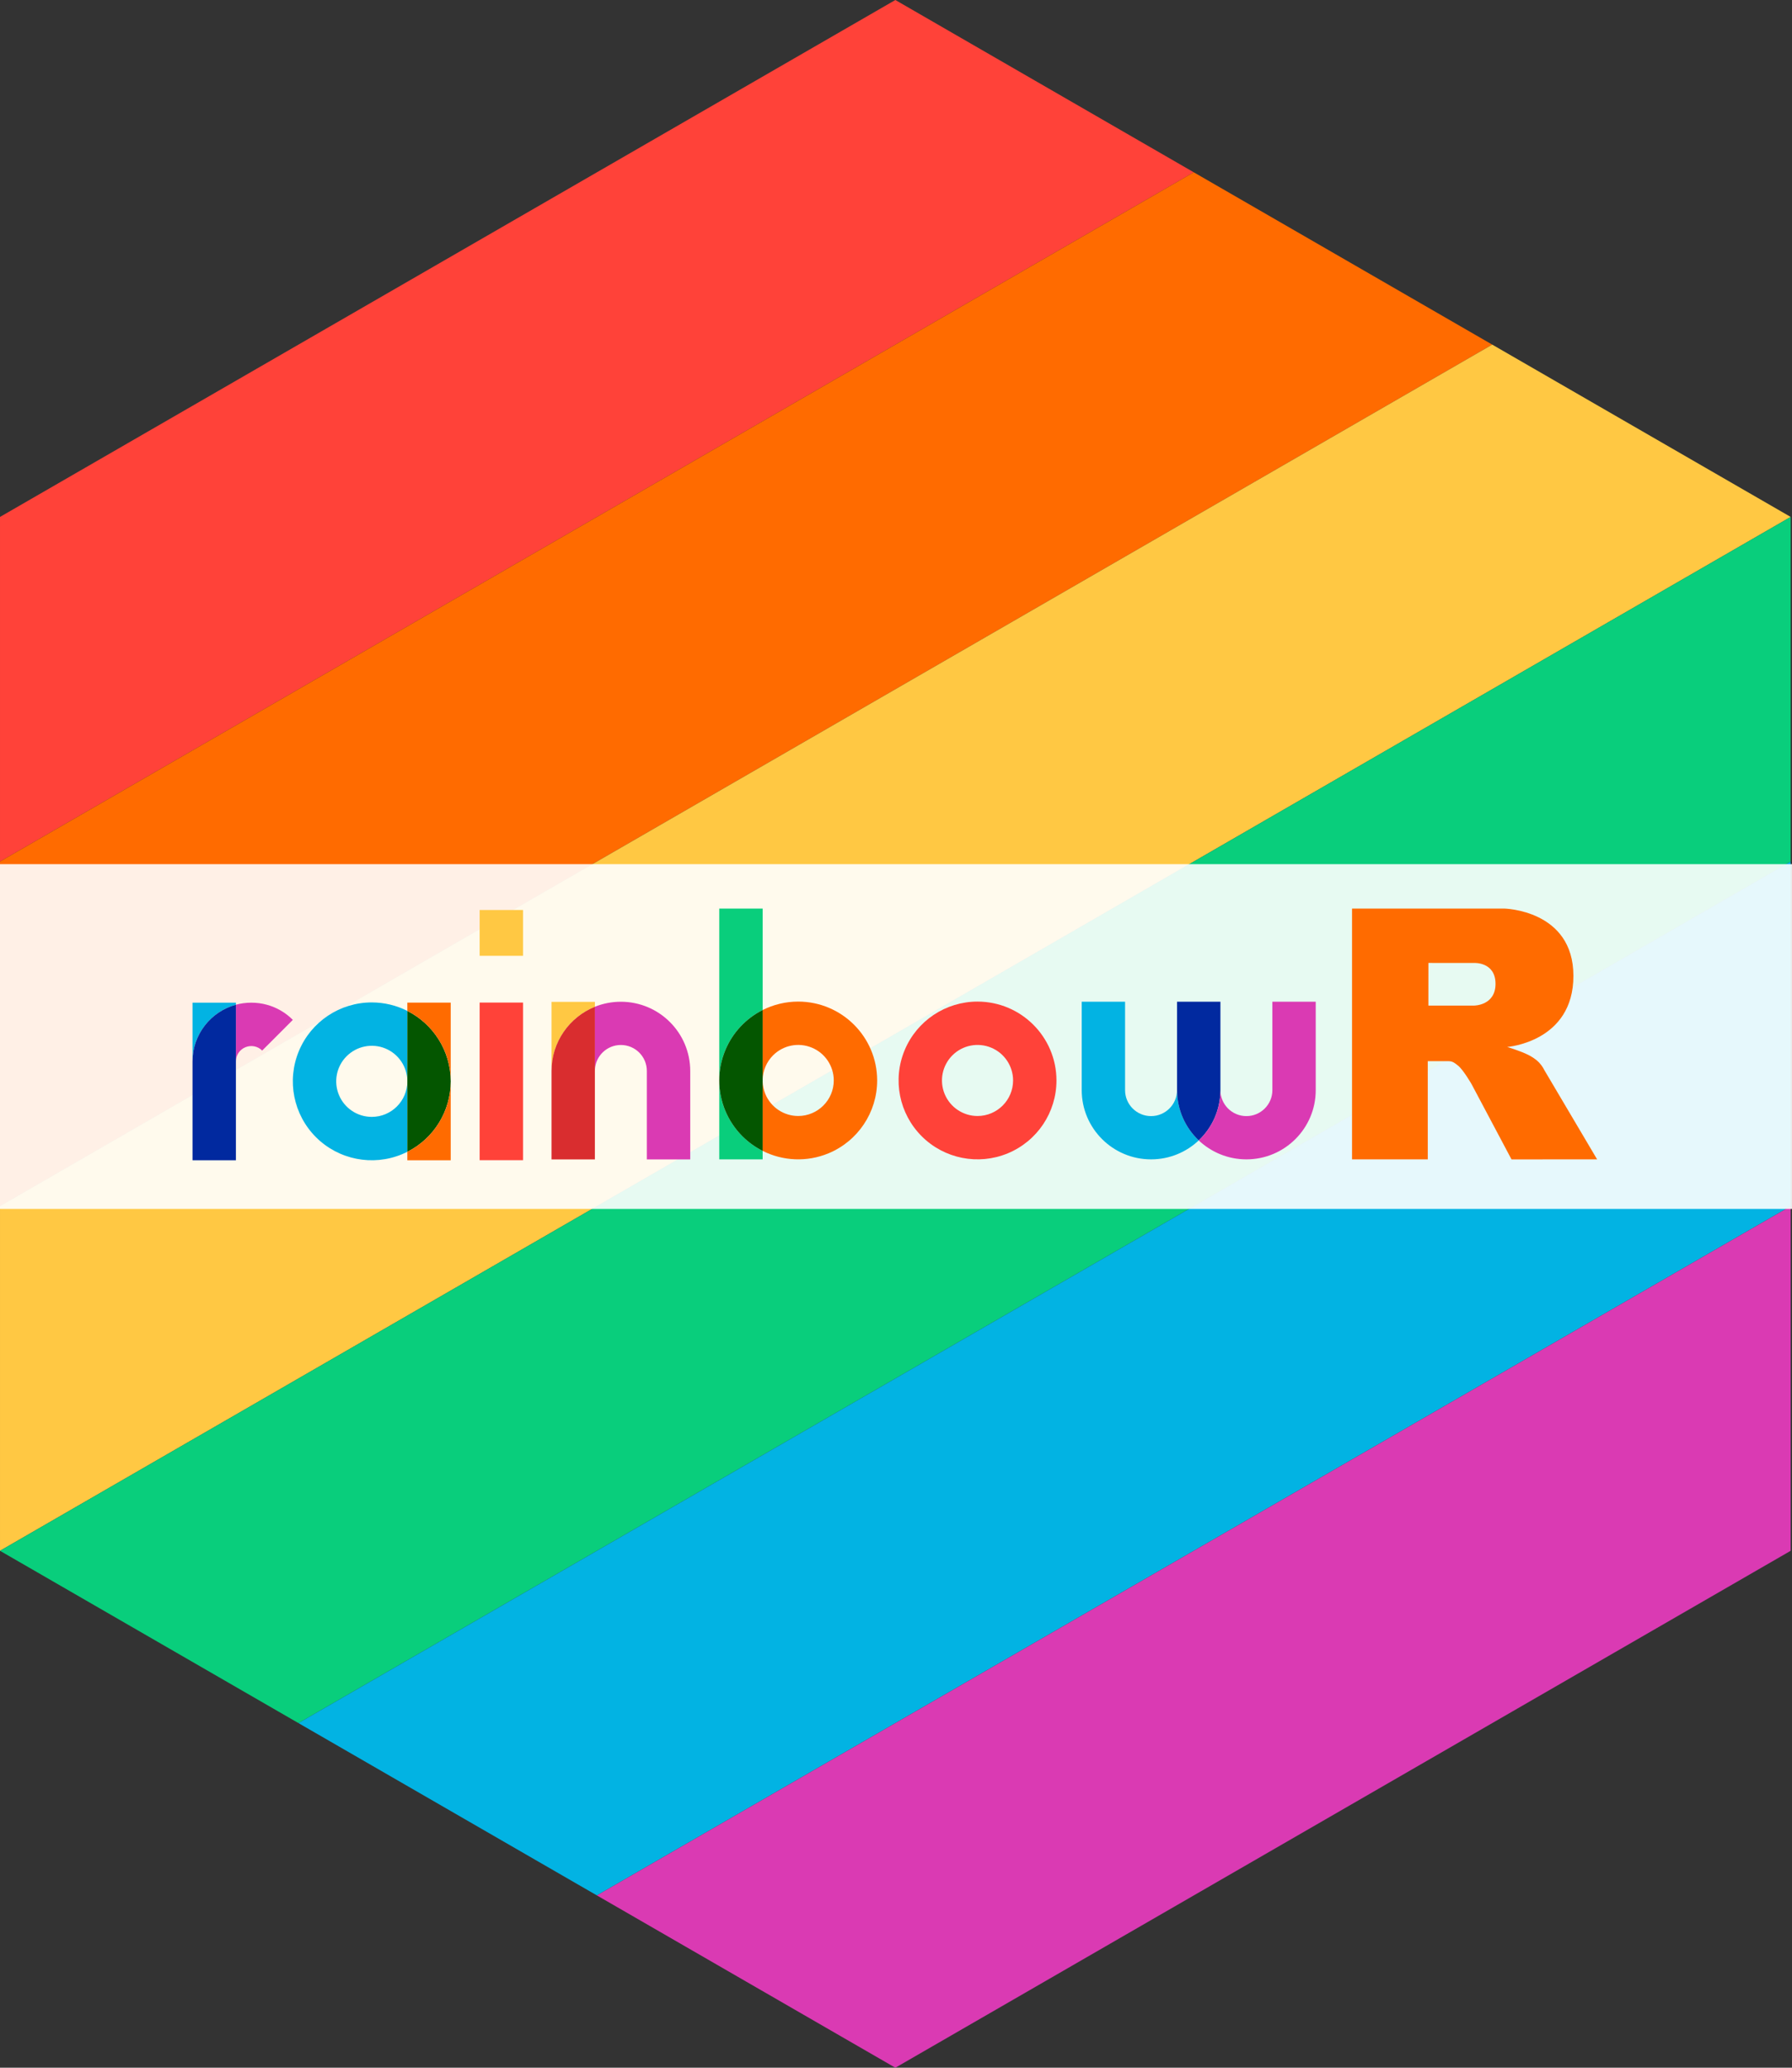 <?xml version="1.0" encoding="UTF-8" standalone="no"?>
<!DOCTYPE svg PUBLIC "-//W3C//DTD SVG 1.1//EN" "http://www.w3.org/Graphics/SVG/1.1/DTD/svg11.dtd">
<svg width="100%" height="100%" viewBox="0 0 520 600" version="1.1" xmlns="http://www.w3.org/2000/svg" xmlns:xlink="http://www.w3.org/1999/xlink" xml:space="preserve" xmlns:serif="http://www.serif.com/" style="fill-rule:evenodd;clip-rule:evenodd;stroke-linejoin:round;stroke-miterlimit:2;">
    <rect x="0" y="0" width="520" height="600" fill="#333333" stroke="none"/>
    <g transform="matrix(1,0,0,1,-1054.22,-874.546)">
        <g transform="matrix(1,0,0,1,881.016,824.546)">
            <g>
                <g>
                    <g>
                        <path d="M173.205,300L173.205,200L433.013,50L519.615,100L173.205,300Z" style="fill:rgb(255,66,57);"/>
                        <path d="M519.615,100L606.218,150L173.205,400L173.205,300L519.615,100Z" style="fill:rgb(255,107,0);"/>
                        <path d="M606.218,150L692.82,200L173.205,500L173.205,400L606.218,150Z" style="fill:rgb(255,200,67);"/>
                        <path d="M692.82,200L692.82,300L259.808,550L173.205,500L692.82,200Z" style="fill:rgb(9,206,124);"/>
                        <path d="M692.82,300L692.82,400L346.41,600L259.808,550L692.82,300Z" style="fill:rgb(2,179,227);"/>
                        <path d="M692.82,400L692.82,500L433.013,650L346.41,600L692.82,400Z" style="fill:rgb(218,58,179);"/>
                    </g>
                    <g transform="matrix(1.201,0,0,1,-84.797,1.13687e-13)">
                        <g>
                            <clipPath id="_clip1">
                                <path d="M173.205,500L173.205,200L433.013,50L692.82,200L692.82,500L433.013,650L173.205,500Z"/>
                            </clipPath>
                            <g clip-path="url(#_clip1)">
                                <g transform="matrix(0.839,0,0,0.667,-1191.24,-1210.67)">
                                    <rect x="1568" y="2266" width="710" height="150" style="fill:white;fill-opacity:0.9;"/>
                                </g>
                            </g>
                        </g>
                    </g>
                    <g transform="matrix(1.407,0,0,0.811,188.02,169.878)">
                        <g transform="matrix(1,0,0,1,0,0.05)">
                            <g id="w" transform="matrix(0.578,0,0,1.002,-2.517,-3.426)">
                                <g transform="matrix(1,0,0,1,-1186.09,-1064.17)">
                                    <path d="M1599.95,1327.24C1595.52,1331.43 1589.53,1334.01 1582.94,1334.01C1569.29,1334.01 1558.2,1322.93 1558.2,1309.29L1558.2,1277.71L1573.67,1277.71L1573.67,1309.3C1573.67,1314.41 1577.82,1318.56 1582.94,1318.56C1588.06,1318.56 1592.21,1314.41 1592.21,1309.3L1592.21,1277.71L1592.22,1277.71L1592.22,1309.29C1592.22,1316.35 1595.19,1322.73 1599.95,1327.24Z" style="fill:rgb(2,179,227);"/>
                                </g>
                                <g transform="matrix(1,0,0,1,-1186.09,-1064.17)">
                                    <path d="M1592.22,1277.71L1607.69,1277.71L1607.69,1309.3C1607.68,1316.36 1604.71,1322.73 1599.95,1327.24C1595.19,1322.73 1592.22,1316.35 1592.22,1309.29L1592.22,1277.71Z" style="fill:rgb(1,41,159);"/>
                                </g>
                                <g transform="matrix(1,0,0,1,-1186.09,-1064.17)">
                                    <path d="M1607.69,1309.3C1607.69,1314.41 1611.84,1318.56 1616.96,1318.56C1622.08,1318.56 1626.23,1314.41 1626.23,1309.3L1626.23,1277.71L1641.7,1277.71L1641.7,1309.29C1641.7,1322.93 1630.62,1334.01 1616.96,1334.01C1610.38,1334.01 1604.39,1331.43 1599.95,1327.24C1604.71,1322.73 1607.68,1316.36 1607.69,1309.3Z" style="fill:rgb(218,58,179);"/>
                                </g>
                            </g>
                            <g id="o" transform="matrix(0.578,0,0,1.002,11.649,-1.899)">
                                <path d="M310.424,211.979C299.032,211.979 288.762,218.841 284.402,229.366C280.042,239.892 282.451,252.007 290.508,260.062C298.563,268.117 310.678,270.527 321.203,266.168C331.729,261.808 338.591,251.537 338.591,240.144C338.572,224.597 325.973,211.998 310.424,211.979ZM310.424,252.83C305.293,252.83 300.667,249.739 298.703,244.999C296.739,240.258 297.824,234.801 301.453,231.172C305.08,227.544 310.538,226.458 315.279,228.422C320.019,230.385 323.111,235.011 323.111,240.143C323.104,247.147 317.429,252.822 310.424,252.831L310.424,252.83Z" style="fill:rgb(255,66,57);fill-rule:nonzero;"/>
                            </g>
                            <g id="b" transform="matrix(0.578,0,0,1.002,-2.067,-3.834)">
                                <g>
                                    <g transform="matrix(1,0,0,1,-1207.26,-1006.52)">
                                        <path d="M1464.74,1223.44C1458.84,1226.42 1454.04,1231.45 1451.41,1237.81C1449.96,1241.3 1449.26,1244.96 1449.26,1248.59L1449.26,1187.22L1464.74,1187.22L1464.74,1223.44Z" style="fill:rgb(9,206,124);"/>
                                    </g>
                                    <g transform="matrix(1,0,0,1,-1207.26,-1006.52)">
                                        <path d="M1464.74,1273.74L1464.74,1276.76L1449.26,1276.76L1449.26,1248.59C1449.26,1255.92 1452.12,1263.12 1457.51,1268.51C1459.67,1270.66 1462.12,1272.42 1464.74,1273.74Z" style="fill:rgb(9,206,124);"/>
                                    </g>
                                </g>
                                <g transform="matrix(1,0,0,1,-1207.26,-1006.52)">
                                    <path d="M1449.26,1248.59C1449.26,1244.96 1449.96,1241.3 1451.41,1237.81C1454.04,1231.45 1458.84,1226.42 1464.74,1223.44L1464.74,1273.74C1462.12,1272.42 1459.67,1270.66 1457.51,1268.51C1452.12,1263.12 1449.26,1255.92 1449.26,1248.59Z" style="fill:rgb(4,86,0);"/>
                                </g>
                                <g transform="matrix(1,0,0,1,-1207.26,-1006.52)">
                                    <path d="M1464.74,1223.44C1468.6,1221.5 1472.93,1220.43 1477.43,1220.43C1492.98,1220.44 1505.58,1233.04 1505.6,1248.59C1505.6,1259.98 1498.73,1270.26 1488.21,1274.62C1480.5,1277.81 1471.94,1277.37 1464.74,1273.74L1464.74,1248.81C1464.77,1250.38 1465.09,1251.95 1465.71,1253.45C1467.67,1258.19 1472.3,1261.28 1477.43,1261.28C1484.43,1261.27 1490.11,1255.59 1490.12,1248.59C1490.12,1243.46 1487.03,1238.83 1482.29,1236.87C1477.54,1234.9 1472.09,1235.99 1468.46,1239.62C1466.09,1241.99 1464.8,1245.15 1464.74,1248.37L1464.74,1223.44Z" style="fill:rgb(255,107,0);"/>
                                </g>
                            </g>
                            <g id="n" transform="matrix(0.578,0,0,1.002,-2.38,55.378)">
                                <g transform="matrix(1,0,0,1,-1015.45,-1115.3)">
                                    <path d="M1213.62,1294.44L1213.62,1326.46L1213.61,1326.46L1213.61,1294.87C1213.61,1294.72 1213.62,1294.58 1213.62,1294.44Z"/>
                                </g>
                                <g transform="matrix(1,0,0,1,-1186.09,-1064.17)">
                                    <path d="M1368.78,1243.76L1368.78,1219.08L1384.26,1219.08L1384.26,1220.83C1375.19,1224.5 1368.78,1233.38 1368.78,1243.76Z" style="fill:rgb(255,200,67);"/>
                                </g>
                                <g transform="matrix(1,0,0,1,-1186.09,-1064.17)">
                                    <path d="M1384.25,1275.34L1368.78,1275.34L1368.78,1243.76C1368.78,1233.38 1375.19,1224.5 1384.26,1220.83L1384.26,1243.31C1384.25,1243.45 1384.25,1243.6 1384.25,1243.74L1384.25,1275.34Z" style="fill:rgb(217,45,47);"/>
                                </g>
                                <g transform="matrix(1,0,0,1,-1186.09,-1064.17)">
                                    <path d="M1384.26,1220.83C1387.12,1219.67 1390.25,1219.04 1393.52,1219.04C1407.18,1219.04 1418.27,1230.11 1418.27,1243.76L1418.27,1275.34L1402.79,1275.34L1402.79,1243.74C1402.79,1238.63 1398.64,1234.48 1393.52,1234.48C1388.54,1234.48 1384.49,1238.4 1384.26,1243.31L1384.26,1220.83Z" style="fill:rgb(218,58,179);"/>
                                </g>
                            </g>
                            <g id="i" transform="matrix(0.578,0,0,1.599,20.061,-82.608)">
                                <g transform="matrix(1,0,0,0.627,-1186.09,-556.158)">
                                    <rect x="1304.31" y="1146.69" width="15.48" height="16.342" style="fill:rgb(255,200,67);"/>
                                </g>
                                <g transform="matrix(1,0,0,0.627,-1186.09,-556.158)">
                                    <rect x="1304.31" y="1179.72" width="15.48" height="56.257" style="fill:rgb(255,66,57);"/>
                                </g>
                            </g>
                            <g id="a" transform="matrix(0.578,0,0,1.599,39.711,-89.719)">
                                <g transform="matrix(1,0,0,0.627,-1186.09,-556.158)">
                                    <path d="M1244.51,1189.79L1244.51,1214.93C1244.51,1209.79 1241.42,1205.17 1236.68,1203.2C1231.94,1201.24 1226.48,1202.33 1222.85,1205.96C1219.22,1209.58 1218.14,1215.04 1220.1,1219.78C1222.06,1224.52 1226.69,1227.61 1231.82,1227.61C1238.83,1227.61 1244.5,1221.93 1244.51,1214.93L1244.51,1240.08C1243.89,1240.39 1243.25,1240.68 1242.6,1240.95C1232.08,1245.31 1219.96,1242.9 1211.9,1234.85C1203.85,1226.79 1201.44,1214.67 1205.8,1204.15C1210.16,1193.62 1220.43,1186.76 1231.82,1186.76C1236.39,1186.77 1240.7,1187.86 1244.51,1189.79Z" style="fill:rgb(2,179,227);"/>
                                </g>
                                <g transform="matrix(1,0,0,0.627,-1186.09,-556.158)">
                                    <path d="M1244.51,1240.08L1244.51,1189.79C1253.68,1194.43 1259.98,1203.94 1259.99,1214.93C1259.99,1225.62 1253.95,1235.32 1244.51,1240.08Z" style="fill:rgb(4,86,0);"/>
                                </g>
                                <g>
                                    <g transform="matrix(1,0,0,0.627,-1186.09,-556.158)">
                                        <path d="M1244.51,1189.79L1244.51,1186.84L1259.99,1186.84L1259.99,1214.93C1259.98,1203.94 1253.68,1194.43 1244.51,1189.79Z" style="fill:rgb(255,107,0);"/>
                                    </g>
                                    <g transform="matrix(1,0,0,0.627,-1186.09,-556.158)">
                                        <path d="M1259.99,1214.93L1259.99,1243.1L1244.51,1243.1L1244.51,1240.08C1253.95,1235.32 1259.99,1225.62 1259.99,1214.93Z" style="fill:rgb(255,107,0);"/>
                                    </g>
                                </g>
                            </g>
                            <g id="r" transform="matrix(0.578,0,0,1.599,7.605,-183.788)">
                                <g transform="matrix(1,0,0,0.627,-1186.09,-556.158)">
                                    <path d="M1238.89,1281.41C1229.98,1283.83 1223.41,1291.99 1223.41,1301.66L1223.41,1280.68L1238.89,1280.68L1238.89,1281.41Z" style="fill:rgb(2,179,227);"/>
                                </g>
                                <g transform="matrix(1,0,0,0.627,-1186.09,-556.158)">
                                    <path d="M1244.38,1280.68L1244.4,1280.68C1246.31,1280.68 1248.17,1280.93 1249.94,1281.42C1253.42,1282.37 1256.62,1284.22 1259.2,1286.82L1248.26,1297.77C1246.69,1296.19 1244.33,1295.73 1242.28,1296.58C1240.23,1297.42 1238.89,1299.42 1238.89,1301.64L1238.89,1281.41C1240.64,1280.93 1242.48,1280.68 1244.38,1280.68Z" style="fill:rgb(218,58,179);"/>
                                </g>
                                <g transform="matrix(1,0,0,0.627,-1186.09,-556.158)">
                                    <path d="M1223.41,1336.93L1223.41,1301.66C1223.41,1291.99 1229.98,1283.83 1238.89,1281.41L1238.89,1336.93L1223.41,1336.93Z" style="fill:rgb(1,41,159);"/>
                                </g>
                            </g>
                        </g>
                        <g transform="matrix(0.127,0,0,0.221,230.466,143.466)">
                            <path d="M550,377C550,377 571.822,383.585 584.5,390C588.899,392.226 596.51,396.668 602,402.5C607.378,408.212 610,414 610,414L696,559L557,559.062L492,437C492,437 478.69,414.131 470.5,407.5C463.668,401.969 460.755,400 454,400L420.974,400L421,558.974L298,559.026L298,152.938L545,152.938C545,152.938 657.5,154.967 657.5,262C657.5,369.033 550,377 550,377ZM496.5,241.024L422.037,240.976L422,310.026L496.5,310.002C496.5,310.002 531,309.895 531,274.877C531,239.155 496.5,241.024 496.5,241.024Z" style="fill:rgb(255,107,0);"/>
                        </g>
                    </g>
                </g>
            </g>
        </g>
    </g>
</svg>
